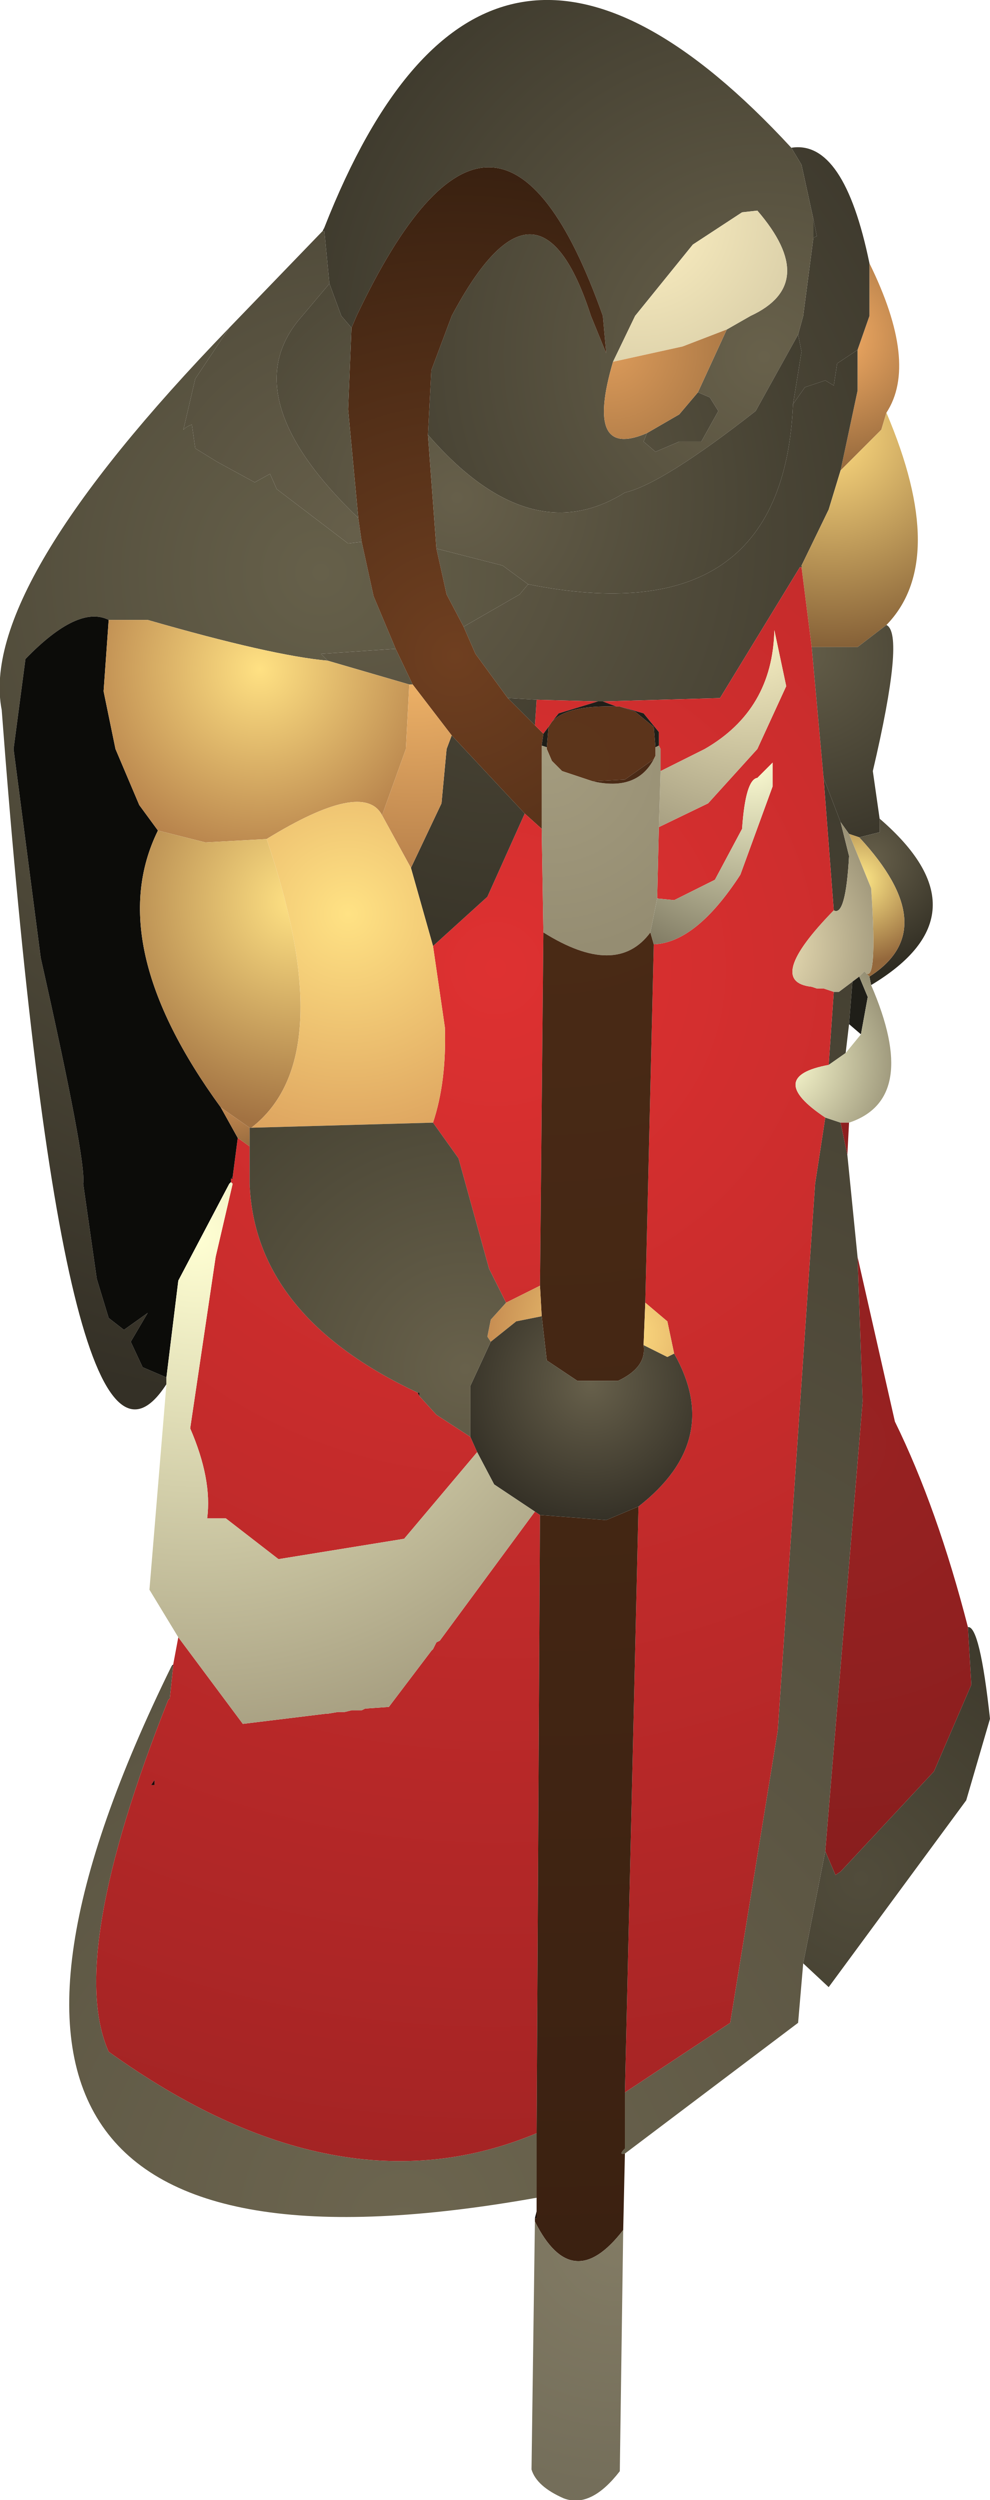 <?xml version="1.0" encoding="UTF-8" standalone="no"?>
<svg xmlns:ffdec="https://www.free-decompiler.com/flash" xmlns:xlink="http://www.w3.org/1999/xlink" ffdec:objectType="shape" height="73.6px" width="29.15px" xmlns="http://www.w3.org/2000/svg">
  <g transform="matrix(1.0, 0.0, 0.0, 1.0, 14.7, 51.95)">
    <path d="M10.55 -41.65 L10.9 -42.65 10.9 -44.2 Q12.35 -41.25 11.4 -39.8 L11.25 -39.3 10.05 -38.1 10.55 -40.45 10.55 -41.65" fill="url(#gradient0)" fill-rule="evenodd" stroke="none"/>
    <path d="M10.9 -44.2 L10.9 -42.65 10.55 -41.65 9.95 -41.25 9.85 -40.6 9.6 -40.75 9.0 -40.55 8.65 -40.05 8.9 -41.6 8.8 -42.1 8.95 -42.65 9.25 -44.95 9.35 -45.0 9.25 -45.5 8.9 -47.1 8.6 -47.6 Q10.15 -47.85 10.9 -44.2 M0.85 -34.75 L0.6 -34.45 -1.05 -33.5 -1.55 -34.45 -1.85 -35.8 0.1 -35.3 0.85 -34.75 M-9.8 -11.2 Q-12.8 -6.55 -14.65 -31.05 -15.35 -34.65 -7.95 -42.3 L-8.95 -40.8 -9.3 -39.3 Q-9.2 -39.4 -9.05 -39.45 L-8.95 -38.75 -8.3 -38.35 -7.2 -37.75 -6.75 -38.0 -6.55 -37.55 -4.45 -35.95 -4.05 -36.0 -3.7 -34.4 -3.05 -32.85 -5.25 -32.7 -5.05 -32.5 Q-6.7 -32.65 -10.35 -33.7 L-11.5 -33.7 Q-12.4 -34.15 -13.95 -32.55 L-14.3 -29.9 -13.5 -23.75 Q-12.15 -17.75 -12.25 -17.1 L-11.85 -14.3 -11.5 -13.15 -11.05 -12.8 -10.35 -13.3 -10.85 -12.45 -10.5 -11.7 -9.8 -11.4 -9.8 -11.2" fill="url(#gradient1)" fill-rule="evenodd" stroke="none"/>
    <path d="M10.55 -41.65 L10.55 -40.45 10.05 -38.1 9.7 -36.95 8.9 -35.3 8.85 -35.25 6.5 -31.4 3.05 -31.3 2.9 -31.3 1.1 -31.35 0.25 -31.4 -0.7 -32.7 -1.05 -33.5 0.6 -34.45 0.85 -34.75 Q8.35 -33.25 8.65 -40.05 L9.0 -40.55 9.6 -40.75 9.85 -40.6 9.95 -41.25 10.55 -41.65 M9.25 -45.5 L9.35 -45.0 9.25 -44.95 9.25 -45.5 M-7.95 -42.3 L-5.2 -45.15 -5.15 -45.15 -5.0 -43.6 -5.8 -42.65 Q-7.9 -40.3 -4.15 -36.7 L-4.05 -36.0 -4.45 -35.95 -6.55 -37.55 -6.75 -38.0 -7.2 -37.75 -8.3 -38.35 -8.95 -38.75 -9.05 -39.45 Q-9.2 -39.4 -9.3 -39.3 L-8.95 -40.8 -7.95 -42.3 M-3.05 -32.85 L-2.55 -31.8 -2.65 -31.8 -5.05 -32.5 -5.25 -32.7 -3.05 -32.85" fill="url(#gradient2)" fill-rule="evenodd" stroke="none"/>
    <path d="M10.05 -38.1 L11.25 -39.3 11.4 -39.8 Q13.25 -35.45 11.4 -33.55 L10.55 -32.9 9.2 -32.9 8.9 -35.25 8.9 -35.3 9.7 -36.95 10.05 -38.1" fill="url(#gradient3)" fill-rule="evenodd" stroke="none"/>
    <path d="M8.6 -47.6 L8.9 -47.1 9.25 -45.5 9.25 -44.95 8.95 -42.65 8.8 -42.1 7.55 -39.85 Q4.8 -37.7 3.7 -37.45 0.9 -35.7 -2.1 -39.15 L-2.0 -41.05 -1.4 -42.65 Q1.15 -47.45 2.7 -42.65 L3.15 -41.55 3.05 -42.65 Q-0.05 -51.4 -4.2 -42.65 L-4.35 -42.3 -4.65 -42.65 -5.0 -43.6 -5.15 -45.15 -5.15 -45.25 Q-0.4 -57.35 8.6 -47.6 M6.7 -42.25 L7.4 -42.65 Q9.45 -43.6 7.6 -45.75 L7.15 -45.7 5.7 -44.75 4.0 -42.65 3.35 -41.3 Q2.5 -38.4 4.35 -39.2 L4.25 -38.95 4.6 -38.65 5.3 -38.95 5.95 -38.95 6.45 -39.85 6.2 -40.25 5.85 -40.4 6.7 -42.25" fill="url(#gradient4)" fill-rule="evenodd" stroke="none"/>
    <path d="M3.35 -41.3 L4.0 -42.65 5.7 -44.75 7.15 -45.7 7.6 -45.75 Q9.45 -43.6 7.4 -42.65 L6.7 -42.25 5.4 -41.75 3.35 -41.3" fill="url(#gradient5)" fill-rule="evenodd" stroke="none"/>
    <path d="M-4.35 -42.3 L-4.2 -42.65 Q-0.05 -51.4 3.05 -42.65 L3.15 -41.55 2.7 -42.65 Q1.15 -47.45 -1.4 -42.65 L-2.0 -41.05 -2.1 -39.15 -1.85 -35.8 -1.55 -34.45 -1.05 -33.5 -0.7 -32.7 0.25 -31.4 1.05 -30.6 1.3 -30.35 1.25 -30.0 1.25 -27.55 0.75 -28.0 -1.4 -30.3 -2.55 -31.8 -3.05 -32.85 -3.7 -34.4 -4.05 -36.0 -4.15 -36.7 -4.45 -39.9 -4.35 -42.3" fill="url(#gradient6)" fill-rule="evenodd" stroke="none"/>
    <path d="M8.8 -42.1 L8.9 -41.6 8.65 -40.05 Q8.35 -33.25 0.85 -34.75 L0.1 -35.3 -1.85 -35.8 -2.1 -39.15 Q0.9 -35.7 3.7 -37.45 4.8 -37.7 7.55 -39.85 L8.8 -42.1 M5.85 -40.4 L6.2 -40.25 6.45 -39.85 5.95 -38.95 5.3 -38.95 4.6 -38.65 4.25 -38.95 4.35 -39.2 5.3 -39.75 5.85 -40.4 M-5.0 -43.6 L-4.65 -42.65 -4.35 -42.3 -4.45 -39.9 -4.15 -36.7 Q-7.9 -40.3 -5.8 -42.65 L-5.0 -43.6" fill="url(#gradient7)" fill-rule="evenodd" stroke="none"/>
    <path d="M3.35 -41.3 L5.4 -41.75 6.7 -42.25 5.85 -40.4 5.3 -39.75 4.35 -39.2 Q2.5 -38.4 3.35 -41.3" fill="url(#gradient8)" fill-rule="evenodd" stroke="none"/>
    <path d="M3.7 9.65 L6.8 7.6 8.2 -1.0 9.3 -17.1 9.6 -19.05 10.05 -18.9 10.25 -17.95 10.55 -14.95 10.7 -10.7 9.6 2.55 8.95 5.85 8.8 7.6 3.7 11.45 Q3.5 11.5 3.7 11.3 L3.7 9.65 M9.7 -20.6 L9.85 -22.75 10.0 -22.75 10.4 -23.05 10.3 -21.8 10.2 -20.95 9.7 -20.6 M9.85 -25.15 L9.55 -29.05 10.05 -27.75 10.3 -26.75 Q10.2 -24.95 9.85 -25.15 M8.9 -35.25 L8.85 -35.25 8.9 -35.3 8.9 -35.25 M1.1 12.75 Q-19.1 16.35 -9.65 -2.9 L-9.6 -2.9 -9.7 -1.95 -9.75 -1.9 Q-12.75 5.65 -11.5 8.45 -4.75 13.3 1.1 10.85 L1.1 12.75" fill="url(#gradient9)" fill-rule="evenodd" stroke="none"/>
    <path d="M4.7 -27.6 L6.15 -28.3 7.6 -29.9 8.45 -31.75 8.1 -33.4 Q8.05 -31.05 6.05 -29.9 L4.75 -29.25 4.75 -29.9 4.7 -30.0 4.7 -30.4 4.25 -30.95 3.55 -31.15 3.5 -31.15 3.45 -31.15 3.05 -31.3 6.5 -31.4 8.85 -35.25 8.9 -35.25 9.2 -32.9 9.55 -29.05 9.85 -25.15 Q7.8 -23.05 9.2 -22.9 L9.35 -22.85 9.55 -22.85 9.85 -22.75 9.7 -20.6 Q7.8 -20.25 9.6 -19.05 L9.3 -17.1 8.2 -1.0 6.8 7.6 3.7 9.65 4.1 -7.6 Q6.6 -9.55 5.15 -12.1 L4.95 -13.05 4.3 -13.6 4.55 -24.15 Q5.8 -24.2 7.1 -26.2 L8.05 -28.8 8.05 -29.5 7.6 -29.05 Q7.25 -29.0 7.15 -27.55 L6.35 -26.05 5.15 -25.45 4.65 -25.5 4.7 -27.6 M1.1 -31.35 L2.9 -31.3 1.75 -30.95 1.55 -30.7 1.45 -30.55 1.3 -30.35 1.05 -30.6 1.1 -31.35 M1.25 -27.55 L1.3 -24.5 1.2 -14.1 0.2 -13.6 -0.3 -14.6 -1.2 -17.85 -1.95 -18.9 Q-1.55 -20.1 -1.6 -21.7 L-1.95 -24.1 -0.35 -25.55 0.75 -28.0 1.25 -27.55 M-9.6 -2.95 L-9.45 -3.75 -7.55 -1.2 -5.1 -1.5 -5.05 -1.5 -4.75 -1.55 -4.55 -1.55 -4.35 -1.6 -4.05 -1.6 -3.95 -1.65 -3.25 -1.7 -2.0 -3.35 -1.95 -3.4 -1.85 -3.6 -1.75 -3.65 1.05 -7.45 1.2 -7.35 1.1 10.85 Q-4.75 13.3 -11.5 8.45 -12.75 5.65 -9.75 -1.9 L-9.7 -1.95 -9.6 -2.9 -9.6 -2.95 M-7.9 -17.15 L-7.9 -17.25 -7.85 -17.25 -7.85 -17.3 -7.7 -18.45 -7.35 -18.2 -7.35 -17.1 Q-7.2 -13.2 -2.4 -10.95 L-2.35 -10.85 -1.85 -10.3 -0.85 -9.65 -0.65 -9.2 -2.8 -6.65 -6.5 -6.05 -8.05 -7.25 -8.6 -7.25 Q-8.45 -8.4 -9.1 -9.9 L-8.35 -14.95 -7.85 -17.1 -7.9 -17.15 M-10.25 0.6 L-10.15 0.6 -10.15 0.45 -10.25 0.6" fill="url(#gradient10)" fill-rule="evenodd" stroke="none"/>
    <path d="M4.75 -29.25 L6.05 -29.9 Q8.05 -31.05 8.1 -33.4 L8.45 -31.75 7.6 -29.9 6.15 -28.3 4.7 -27.6 4.75 -29.25" fill="url(#gradient11)" fill-rule="evenodd" stroke="none"/>
    <path d="M0.25 -31.4 L1.1 -31.35 1.05 -30.6 0.25 -31.4 M0.75 -28.0 L-0.35 -25.55 -1.95 -24.1 -2.6 -26.4 -1.7 -28.3 -1.55 -29.9 -1.4 -30.3 0.75 -28.0" fill="url(#gradient12)" fill-rule="evenodd" stroke="none"/>
    <path d="M3.45 -31.15 L3.5 -31.15 3.55 -31.15 4.0 -31.0 4.55 -30.55 4.6 -29.95 4.6 -29.7 4.55 -29.6 3.7 -29.0 2.75 -28.95 1.85 -29.25 1.55 -29.55 1.4 -29.9 1.4 -29.95 1.45 -30.55 1.55 -30.7 Q2.0 -31.2 3.45 -31.15" fill="url(#gradient13)" fill-rule="evenodd" stroke="none"/>
    <path d="M3.05 -31.3 L3.45 -31.15 Q2.0 -31.2 1.55 -30.7 L1.75 -30.95 2.9 -31.3 3.05 -31.3 M3.55 -31.15 L4.25 -30.95 4.7 -30.4 4.7 -30.0 4.6 -29.95 4.55 -30.55 4.0 -31.0 3.55 -31.15 M1.4 -29.95 L1.25 -30.0 1.3 -30.35 1.45 -30.55 1.4 -29.95" fill="url(#gradient14)" fill-rule="evenodd" stroke="none"/>
    <path d="M4.75 -29.25 L4.7 -27.6 4.65 -25.5 4.45 -24.5 Q3.45 -23.15 1.3 -24.5 L1.25 -27.55 1.25 -30.0 1.4 -29.95 1.4 -29.9 1.55 -29.55 1.85 -29.25 2.75 -28.95 Q4.05 -28.65 4.55 -29.6 L4.6 -29.7 4.6 -29.95 4.7 -30.0 4.75 -29.9 4.75 -29.25" fill="url(#gradient15)" fill-rule="evenodd" stroke="none"/>
    <path d="M4.55 -24.15 L4.3 -13.6 4.25 -12.35 Q4.35 -11.7 3.5 -11.3 L2.3 -11.3 1.4 -11.9 1.25 -13.2 1.2 -14.1 1.3 -24.5 Q3.45 -23.15 4.45 -24.5 L4.55 -24.15 M4.1 -7.6 L3.7 9.65 3.7 11.3 Q3.5 11.5 3.7 11.45 L3.65 13.7 Q2.15 15.65 1.05 13.45 L1.05 13.35 1.1 13.35 1.1 13.15 1.1 12.75 1.1 10.85 1.2 -7.35 3.15 -7.2 4.1 -7.6 M4.55 -29.6 Q4.05 -28.65 2.75 -28.95 L3.7 -29.0 4.55 -29.6" fill="url(#gradient16)" fill-rule="evenodd" stroke="none"/>
    <path d="M4.65 -25.5 L5.15 -25.45 6.35 -26.05 7.15 -27.55 Q7.25 -29.0 7.6 -29.05 L8.05 -29.5 8.05 -28.8 7.1 -26.2 Q5.8 -24.2 4.55 -24.15 L4.45 -24.5 4.65 -25.5" fill="url(#gradient17)" fill-rule="evenodd" stroke="none"/>
    <path d="M9.55 -29.05 L9.2 -32.9 10.55 -32.9 11.4 -33.55 Q11.95 -33.3 11.0 -29.25 L11.2 -27.85 11.2 -27.45 10.6 -27.3 10.3 -27.4 10.05 -27.75 9.55 -29.05" fill="url(#gradient18)" fill-rule="evenodd" stroke="none"/>
    <path d="M10.6 -27.3 L11.2 -27.45 11.2 -27.85 Q14.45 -25.05 10.95 -22.95 L10.9 -23.2 Q13.1 -24.6 10.6 -27.3" fill="url(#gradient19)" fill-rule="evenodd" stroke="none"/>
    <path d="M10.3 -27.4 L10.6 -27.3 Q13.1 -24.6 10.9 -23.2 L10.75 -23.35 Q11.15 -22.85 10.95 -25.8 L10.3 -27.4" fill="url(#gradient20)" fill-rule="evenodd" stroke="none"/>
    <path d="M9.85 -22.75 L9.55 -22.85 9.35 -22.85 9.2 -22.9 Q7.8 -23.05 9.85 -25.15 10.2 -24.95 10.3 -26.75 L10.05 -27.75 10.3 -27.4 10.95 -25.8 Q11.15 -22.85 10.75 -23.35 L10.6 -23.2 10.4 -23.05 10.0 -22.75 9.85 -22.75" fill="url(#gradient21)" fill-rule="evenodd" stroke="none"/>
    <path d="M10.6 -23.2 L10.85 -22.6 10.65 -21.5 10.3 -21.8 10.4 -23.05 10.6 -23.2" fill="url(#gradient22)" fill-rule="evenodd" stroke="none"/>
    <path d="M9.6 -19.05 Q7.8 -20.25 9.7 -20.6 L10.2 -20.95 10.65 -21.5 10.85 -22.6 10.6 -23.2 10.75 -23.35 10.9 -23.2 10.95 -22.95 Q12.4 -19.6 10.3 -18.9 L10.05 -18.9 9.6 -19.05" fill="url(#gradient23)" fill-rule="evenodd" stroke="none"/>
    <path d="M10.3 -18.9 L10.25 -17.95 10.05 -18.9 10.3 -18.9 M10.55 -14.95 L11.65 -10.1 Q12.9 -7.55 13.8 -4.05 L13.9 -2.35 12.8 0.2 10.05 3.15 9.9 3.25 9.6 2.55 10.7 -10.7 10.55 -14.95" fill="url(#gradient24)" fill-rule="evenodd" stroke="none"/>
    <path d="M4.3 -13.6 L4.95 -13.05 5.15 -12.1 4.95 -12.0 4.25 -12.35 4.3 -13.6 M0.2 -13.6 L1.2 -14.1 1.25 -13.2 0.5 -13.05 -0.25 -12.45 -0.35 -12.6 -0.25 -13.1 0.2 -13.6" fill="url(#gradient25)" fill-rule="evenodd" stroke="none"/>
    <path d="M5.15 -12.1 Q6.6 -9.55 4.1 -7.6 L3.15 -7.2 1.2 -7.35 1.05 -7.45 -0.15 -8.25 -0.65 -9.2 -0.85 -9.65 -0.85 -11.15 -0.25 -12.45 0.5 -13.05 1.25 -13.2 1.4 -11.9 2.3 -11.3 3.5 -11.3 Q4.35 -11.7 4.25 -12.35 L4.95 -12.0 5.15 -12.1" fill="url(#gradient26)" fill-rule="evenodd" stroke="none"/>
    <path d="M13.8 -4.05 Q14.15 -4.1 14.45 -1.35 L13.75 1.05 9.7 6.55 8.95 5.85 9.6 2.55 9.9 3.25 10.05 3.15 12.8 0.2 13.9 -2.35 13.8 -4.05" fill="url(#gradient27)" fill-rule="evenodd" stroke="none"/>
    <path d="M3.65 13.7 L3.55 20.8 Q2.7 21.9 1.9 21.6 1.1 21.25 0.95 20.75 L1.05 13.45 Q2.15 15.65 3.65 13.7" fill="url(#gradient28)" fill-rule="evenodd" stroke="none"/>
    <path d="M1.05 13.35 L1.1 13.15 1.1 13.35 1.05 13.35" fill="url(#gradient29)" fill-rule="evenodd" stroke="none"/>
    <path d="M-5.2 -45.15 L-5.15 -45.25 -5.15 -45.15 -5.2 -45.15" fill="url(#gradient30)" fill-rule="evenodd" stroke="none"/>
    <path d="M-9.8 -11.4 L-10.5 -11.7 -10.85 -12.45 -10.35 -13.3 -11.05 -12.8 -11.5 -13.15 -11.85 -14.3 -12.25 -17.1 Q-12.15 -17.75 -13.5 -23.75 L-14.3 -29.9 -13.95 -32.55 Q-12.4 -34.15 -11.5 -33.7 L-11.65 -31.6 -11.3 -29.9 -10.6 -28.25 -10.05 -27.5 Q-11.7 -24.15 -8.2 -19.35 L-7.7 -18.45 -7.85 -17.3 -7.9 -17.25 -7.9 -17.15 -7.95 -17.1 -9.45 -14.25 -9.8 -11.4" fill="url(#gradient31)" fill-rule="evenodd" stroke="none"/>
    <path d="M-11.5 -33.7 L-10.35 -33.7 Q-6.7 -32.65 -5.05 -32.5 L-2.65 -31.8 -2.75 -29.9 -3.45 -27.95 Q-4.0 -29.0 -6.85 -27.25 L-8.65 -27.15 -10.05 -27.5 -10.6 -28.25 -11.3 -29.9 -11.65 -31.6 -11.5 -33.7" fill="url(#gradient32)" fill-rule="evenodd" stroke="none"/>
    <path d="M-2.55 -31.8 L-1.4 -30.3 -1.55 -29.9 -1.7 -28.3 -2.6 -26.4 -3.45 -27.95 -2.75 -29.9 -2.65 -31.8 -2.55 -31.8" fill="url(#gradient33)" fill-rule="evenodd" stroke="none"/>
    <path d="M-8.2 -19.35 Q-11.7 -24.15 -10.05 -27.5 L-8.65 -27.15 -6.85 -27.25 Q-4.65 -20.8 -7.3 -18.75 L-7.35 -18.75 -8.2 -19.35" fill="url(#gradient34)" fill-rule="evenodd" stroke="none"/>
    <path d="M-1.95 -24.1 L-1.6 -21.7 Q-1.55 -20.1 -1.95 -18.9 L-7.3 -18.75 Q-4.65 -20.8 -6.85 -27.25 -4.0 -29.0 -3.45 -27.95 L-2.6 -26.4 -1.95 -24.1" fill="url(#gradient35)" fill-rule="evenodd" stroke="none"/>
    <path d="M-7.7 -18.45 L-8.2 -19.35 -7.35 -18.75 -7.35 -18.2 -7.7 -18.45" fill="url(#gradient36)" fill-rule="evenodd" stroke="none"/>
    <path d="M-1.95 -18.9 L-1.2 -17.85 -0.3 -14.6 0.2 -13.6 -0.25 -13.1 -0.35 -12.6 -0.25 -12.45 -0.85 -11.15 -0.85 -9.65 -1.85 -10.3 -2.35 -10.85 -2.35 -10.95 -2.4 -10.95 Q-7.2 -13.2 -7.35 -17.1 L-7.35 -18.2 -7.35 -18.75 -7.3 -18.75 -1.95 -18.9" fill="url(#gradient37)" fill-rule="evenodd" stroke="none"/>
    <path d="M-9.65 -2.9 L-9.6 -2.95 -9.6 -2.9 -9.65 -2.9 M-7.9 -17.25 L-7.85 -17.3 -7.85 -17.25 -7.9 -17.25 M-10.25 0.6 L-10.15 0.45 -10.15 0.6 -10.25 0.6" fill="url(#gradient38)" fill-rule="evenodd" stroke="none"/>
    <path d="M-9.45 -3.75 L-10.3 -5.15 -9.8 -11.2 -9.8 -11.4 -9.45 -14.25 -7.95 -17.1 -7.9 -17.15 -7.85 -17.1 -8.35 -14.95 -9.1 -9.9 Q-8.45 -8.4 -8.6 -7.25 L-8.05 -7.25 -6.5 -6.05 -2.8 -6.65 -0.65 -9.2 -0.15 -8.25 1.05 -7.45 -1.75 -3.65 -1.85 -3.6 -1.95 -3.4 -2.0 -3.35 -3.25 -1.7 -3.95 -1.65 -4.05 -1.6 -4.35 -1.6 -4.55 -1.55 -4.75 -1.55 -5.05 -1.5 -5.1 -1.5 -7.55 -1.2 -9.45 -3.75" fill="url(#gradient39)" fill-rule="evenodd" stroke="none"/>
    <path d="M-2.4 -10.95 L-2.35 -10.95 -2.35 -10.85 -2.4 -10.95" fill="url(#gradient40)" fill-rule="evenodd" stroke="none"/>
  </g>
  <defs>
    <radialGradient cx="0" cy="0" gradientTransform="matrix(0.005, 0.0, 0.0, 0.005, 9.8, -42.05)" gradientUnits="userSpaceOnUse" id="gradient0" r="819.2" spreadMethod="pad">
      <stop offset="0.0" stop-color="#f8af66"/>
      <stop offset="1.0" stop-color="#91663b"/>
    </radialGradient>
    <radialGradient cx="0" cy="0" gradientTransform="matrix(0.03, 0.0, 0.0, 0.03, -5.25, -35.1)" gradientUnits="userSpaceOnUse" id="gradient1" r="819.2" spreadMethod="pad">
      <stop offset="0.0" stop-color="#66604a"/>
      <stop offset="1.0" stop-color="#343026"/>
    </radialGradient>
    <radialGradient cx="0" cy="0" gradientTransform="matrix(0.021, 0.0, 0.0, 0.021, -4.3, -36.25)" gradientUnits="userSpaceOnUse" id="gradient2" r="819.2" spreadMethod="pad">
      <stop offset="0.0" stop-color="#665f4a"/>
      <stop offset="1.0" stop-color="#3e3a2d"/>
    </radialGradient>
    <radialGradient cx="0" cy="0" gradientTransform="matrix(0.008, 0.0, 0.0, 0.008, 9.75, -39.15)" gradientUnits="userSpaceOnUse" id="gradient3" r="819.2" spreadMethod="pad">
      <stop offset="0.0" stop-color="#ffdc80"/>
      <stop offset="1.0" stop-color="#805b34"/>
    </radialGradient>
    <radialGradient cx="0" cy="0" gradientTransform="matrix(0.017, 0.0, 0.0, 0.017, 7.8, -41.45)" gradientUnits="userSpaceOnUse" id="gradient4" r="819.2" spreadMethod="pad">
      <stop offset="0.0" stop-color="#68614b"/>
      <stop offset="1.0" stop-color="#3e3a2d"/>
    </radialGradient>
    <radialGradient cx="0" cy="0" gradientTransform="matrix(0.006, 0.0, 0.0, 0.006, 4.1, -45.55)" gradientUnits="userSpaceOnUse" id="gradient5" r="819.2" spreadMethod="pad">
      <stop offset="0.0" stop-color="#fef1c3"/>
      <stop offset="1.0" stop-color="#dbd0a9"/>
    </radialGradient>
    <radialGradient cx="0" cy="0" gradientTransform="matrix(0.018, 0.0, 0.0, 0.018, -1.3, -32.65)" gradientUnits="userSpaceOnUse" id="gradient6" r="819.2" spreadMethod="pad">
      <stop offset="0.0" stop-color="#6f3f20"/>
      <stop offset="1.0" stop-color="#382010"/>
    </radialGradient>
    <radialGradient cx="0" cy="0" gradientTransform="matrix(0.014, 0.0, 0.0, 0.014, -1.25, -37.3)" gradientUnits="userSpaceOnUse" id="gradient7" r="819.2" spreadMethod="pad">
      <stop offset="0.0" stop-color="#665f4a"/>
      <stop offset="1.0" stop-color="#413d2f"/>
    </radialGradient>
    <radialGradient cx="0" cy="0" gradientTransform="matrix(0.005, 0.0, 0.0, 0.005, 3.25, -41.65)" gradientUnits="userSpaceOnUse" id="gradient8" r="819.2" spreadMethod="pad">
      <stop offset="0.0" stop-color="#dc9b5a"/>
      <stop offset="1.0" stop-color="#a57443"/>
    </radialGradient>
    <radialGradient cx="0" cy="0" gradientTransform="matrix(0.062, 0.0, 0.0, 0.062, -2.8, 13.55)" gradientUnits="userSpaceOnUse" id="gradient9" r="819.2" spreadMethod="pad">
      <stop offset="0.0" stop-color="#6c654f"/>
      <stop offset="1.0" stop-color="#3a362a"/>
    </radialGradient>
    <radialGradient cx="0" cy="0" gradientTransform="matrix(0.043, 0.0, 0.0, 0.043, -0.1, -23.45)" gradientUnits="userSpaceOnUse" id="gradient10" r="819.2" spreadMethod="pad">
      <stop offset="0.0" stop-color="#de3131"/>
      <stop offset="1.0" stop-color="#a42424"/>
    </radialGradient>
    <radialGradient cx="0" cy="0" gradientTransform="matrix(0.009, 0.0, 0.0, 0.009, 7.4, -33.85)" gradientUnits="userSpaceOnUse" id="gradient11" r="819.2" spreadMethod="pad">
      <stop offset="0.0" stop-color="#fff7c8"/>
      <stop offset="1.0" stop-color="#a0987c"/>
    </radialGradient>
    <radialGradient cx="0" cy="0" gradientTransform="matrix(0.01, 0.0, 0.0, 0.01, -0.2, -32.1)" gradientUnits="userSpaceOnUse" id="gradient12" r="819.2" spreadMethod="pad">
      <stop offset="0.0" stop-color="#484334"/>
      <stop offset="1.0" stop-color="#393529"/>
    </radialGradient>
    <radialGradient cx="0" cy="0" gradientTransform="matrix(0.003, 0.0, 0.0, 0.003, 2.0, -29.5)" gradientUnits="userSpaceOnUse" id="gradient13" r="819.2" spreadMethod="pad">
      <stop offset="0.0" stop-color="#5c351b"/>
      <stop offset="1.0" stop-color="#5c341b"/>
    </radialGradient>
    <radialGradient cx="0" cy="0" gradientTransform="matrix(0.005, 0.0, 0.0, 0.005, 3.75, -31.2)" gradientUnits="userSpaceOnUse" id="gradient14" r="819.2" spreadMethod="pad">
      <stop offset="0.0" stop-color="#1f1e18"/>
      <stop offset="1.0" stop-color="#1f1e18"/>
    </radialGradient>
    <radialGradient cx="0" cy="0" gradientTransform="matrix(0.007, 0.0, 0.0, 0.007, 1.45, -29.6)" gradientUnits="userSpaceOnUse" id="gradient15" r="819.2" spreadMethod="pad">
      <stop offset="0.0" stop-color="#a39b7e"/>
      <stop offset="1.0" stop-color="#958d72"/>
    </radialGradient>
    <radialGradient cx="0" cy="0" gradientTransform="matrix(0.054, 0.0, 0.0, 0.054, 1.55, -29.6)" gradientUnits="userSpaceOnUse" id="gradient16" r="819.2" spreadMethod="pad">
      <stop offset="0.0" stop-color="#4b2b16"/>
      <stop offset="1.0" stop-color="#3b2111"/>
    </radialGradient>
    <radialGradient cx="0" cy="0" gradientTransform="matrix(0.008, 0.0, 0.0, 0.008, 7.45, -29.6)" gradientUnits="userSpaceOnUse" id="gradient17" r="819.2" spreadMethod="pad">
      <stop offset="0.0" stop-color="#ffffd5"/>
      <stop offset="1.0" stop-color="#79735d"/>
    </radialGradient>
    <radialGradient cx="0" cy="0" gradientTransform="matrix(0.007, 0.0, 0.0, 0.007, 8.95, -32.75)" gradientUnits="userSpaceOnUse" id="gradient18" r="819.2" spreadMethod="pad">
      <stop offset="0.0" stop-color="#635d48"/>
      <stop offset="1.0" stop-color="#3b372b"/>
    </radialGradient>
    <radialGradient cx="0" cy="0" gradientTransform="matrix(0.004, 0.0, 0.0, 0.004, 10.95, -26.65)" gradientUnits="userSpaceOnUse" id="gradient19" r="819.2" spreadMethod="pad">
      <stop offset="0.0" stop-color="#665f4a"/>
      <stop offset="1.0" stop-color="#2e2b21"/>
    </radialGradient>
    <radialGradient cx="0" cy="0" gradientTransform="matrix(0.003, 0.0, 0.0, 0.003, 10.6, -26.05)" gradientUnits="userSpaceOnUse" id="gradient20" r="819.2" spreadMethod="pad">
      <stop offset="0.0" stop-color="#ffe988"/>
      <stop offset="1.0" stop-color="#94683c"/>
    </radialGradient>
    <radialGradient cx="0" cy="0" gradientTransform="matrix(0.006, 0.0, 0.0, 0.006, 7.25, -24.1)" gradientUnits="userSpaceOnUse" id="gradient21" r="819.2" spreadMethod="pad">
      <stop offset="0.0" stop-color="#fdf0c3"/>
      <stop offset="1.0" stop-color="#91896f"/>
    </radialGradient>
    <radialGradient cx="0" cy="0" gradientTransform="matrix(0.005, 0.0, 0.0, 0.005, 9.85, -22.9)" gradientUnits="userSpaceOnUse" id="gradient22" r="819.2" spreadMethod="pad">
      <stop offset="0.0" stop-color="#1f1e18"/>
      <stop offset="1.0" stop-color="#1f1e18"/>
    </radialGradient>
    <radialGradient cx="0" cy="0" gradientTransform="matrix(0.005, 0.0, 0.0, 0.005, 8.3, -20.65)" gradientUnits="userSpaceOnUse" id="gradient23" r="819.2" spreadMethod="pad">
      <stop offset="0.0" stop-color="#ffffd3"/>
      <stop offset="1.0" stop-color="#888168"/>
    </radialGradient>
    <radialGradient cx="0" cy="0" gradientTransform="matrix(0.015, 0.0, 0.0, 0.015, 9.85, -9.45)" gradientUnits="userSpaceOnUse" id="gradient24" r="819.2" spreadMethod="pad">
      <stop offset="0.0" stop-color="#992222"/>
      <stop offset="1.0" stop-color="#891e1e"/>
    </radialGradient>
    <radialGradient cx="0" cy="0" gradientTransform="matrix(0.005, 0.0, 0.0, 0.005, 3.7, -12.65)" gradientUnits="userSpaceOnUse" id="gradient25" r="819.2" spreadMethod="pad">
      <stop offset="0.0" stop-color="#ffdd81"/>
      <stop offset="1.0" stop-color="#c68c51"/>
    </radialGradient>
    <radialGradient cx="0" cy="0" gradientTransform="matrix(0.005, 0.0, 0.0, 0.005, 2.7, -11.2)" gradientUnits="userSpaceOnUse" id="gradient26" r="819.2" spreadMethod="pad">
      <stop offset="0.0" stop-color="#67604b"/>
      <stop offset="1.0" stop-color="#343026"/>
    </radialGradient>
    <radialGradient cx="0" cy="0" gradientTransform="matrix(0.011, 0.0, 0.0, 0.011, 10.65, 3.35)" gradientUnits="userSpaceOnUse" id="gradient27" r="819.2" spreadMethod="pad">
      <stop offset="0.0" stop-color="#514c3b"/>
      <stop offset="1.0" stop-color="#3b372a"/>
    </radialGradient>
    <radialGradient cx="0" cy="0" gradientTransform="matrix(0.009, 0.0, 0.0, 0.009, 3.45, 13.95)" gradientUnits="userSpaceOnUse" id="gradient28" r="819.2" spreadMethod="pad">
      <stop offset="0.0" stop-color="#827b64"/>
      <stop offset="1.0" stop-color="#746e5a"/>
    </radialGradient>
    <radialGradient cx="0" cy="0" gradientTransform="matrix(0.055, 0.0, 0.0, 0.055, 1.75, -31.0)" gradientUnits="userSpaceOnUse" id="gradient29" r="819.2" spreadMethod="pad">
      <stop offset="0.0" stop-color="#0e0804"/>
      <stop offset="1.0" stop-color="#0e0804"/>
    </radialGradient>
    <radialGradient cx="0" cy="0" gradientTransform="matrix(0.012, 0.0, 0.0, 0.012, -5.25, -46.15)" gradientUnits="userSpaceOnUse" id="gradient30" r="819.2" spreadMethod="pad">
      <stop offset="0.0" stop-color="#373328"/>
      <stop offset="1.0" stop-color="#11100d"/>
    </radialGradient>
    <radialGradient cx="0" cy="0" gradientTransform="matrix(0.025, 0.0, 0.0, 0.025, -14.7, -31.1)" gradientUnits="userSpaceOnUse" id="gradient31" r="819.2" spreadMethod="pad">
      <stop offset="0.0" stop-color="#0c0c09"/>
      <stop offset="1.0" stop-color="#0c0c09"/>
    </radialGradient>
    <radialGradient cx="0" cy="0" gradientTransform="matrix(0.007, 0.0, 0.0, 0.007, -7.05, -32.25)" gradientUnits="userSpaceOnUse" id="gradient32" r="819.2" spreadMethod="pad">
      <stop offset="0.0" stop-color="#ffe183"/>
      <stop offset="1.0" stop-color="#b5804a"/>
    </radialGradient>
    <radialGradient cx="0" cy="0" gradientTransform="matrix(0.009, 0.0, 0.0, 0.009, -2.45, -33.8)" gradientUnits="userSpaceOnUse" id="gradient33" r="819.2" spreadMethod="pad">
      <stop offset="0.0" stop-color="#ffc170"/>
      <stop offset="1.0" stop-color="#b9824c"/>
    </radialGradient>
    <radialGradient cx="0" cy="0" gradientTransform="matrix(0.008, 0.0, 0.0, 0.008, -6.0, -25.4)" gradientUnits="userSpaceOnUse" id="gradient34" r="819.2" spreadMethod="pad">
      <stop offset="0.0" stop-color="#ffe284"/>
      <stop offset="1.0" stop-color="#a27242"/>
    </radialGradient>
    <radialGradient cx="0" cy="0" gradientTransform="matrix(0.01, 0.0, 0.0, 0.01, -4.45, -25.05)" gradientUnits="userSpaceOnUse" id="gradient35" r="819.2" spreadMethod="pad">
      <stop offset="0.0" stop-color="#ffe284"/>
      <stop offset="1.0" stop-color="#d79858"/>
    </radialGradient>
    <radialGradient cx="0" cy="0" gradientTransform="matrix(0.002, 0.0, 0.0, 0.002, -7.85, -19.7)" gradientUnits="userSpaceOnUse" id="gradient36" r="819.2" spreadMethod="pad">
      <stop offset="0.0" stop-color="#cd9054"/>
      <stop offset="1.0" stop-color="#966a3e"/>
    </radialGradient>
    <radialGradient cx="0" cy="0" gradientTransform="matrix(0.012, 0.0, 0.0, 0.012, -1.0, -11.65)" gradientUnits="userSpaceOnUse" id="gradient37" r="819.2" spreadMethod="pad">
      <stop offset="0.0" stop-color="#68614b"/>
      <stop offset="1.0" stop-color="#474333"/>
    </radialGradient>
    <radialGradient cx="0" cy="0" gradientTransform="matrix(0.023, 0.0, 0.0, 0.023, -7.9, -17.05)" gradientUnits="userSpaceOnUse" id="gradient38" r="819.2" spreadMethod="pad">
      <stop offset="0.0" stop-color="#1f0707"/>
      <stop offset="1.0" stop-color="#1f0707"/>
    </radialGradient>
    <radialGradient cx="0" cy="0" gradientTransform="matrix(0.018, 0.0, 0.0, 0.018, -8.9, -15.55)" gradientUnits="userSpaceOnUse" id="gradient39" r="819.2" spreadMethod="pad">
      <stop offset="0.0" stop-color="#ffffd3"/>
      <stop offset="1.0" stop-color="#a8a082"/>
    </radialGradient>
    <radialGradient cx="0" cy="0" gradientTransform="matrix(0.005, 0.0, 0.0, 0.005, -5.15, -13.45)" gradientUnits="userSpaceOnUse" id="gradient40" r="819.2" spreadMethod="pad">
      <stop offset="0.0" stop-color="#0c0c09"/>
      <stop offset="1.0" stop-color="#0c0c09"/>
    </radialGradient>
  </defs>
</svg>
